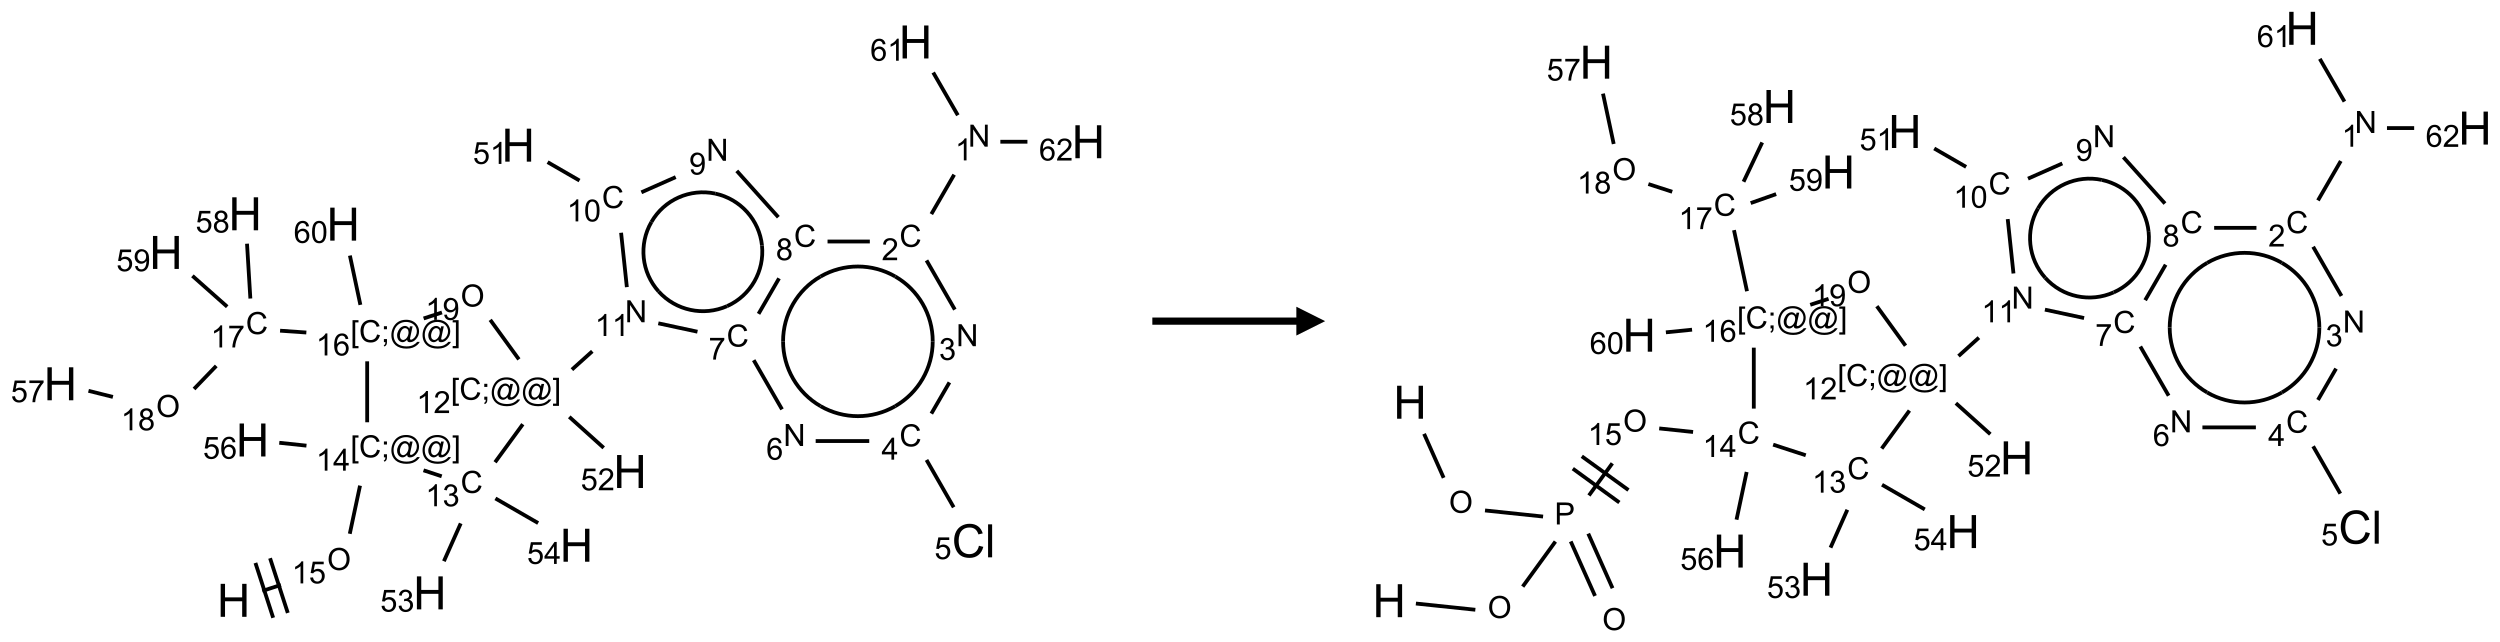 <?xml version="1.0" encoding="UTF-8"?>
<svg xmlns="http://www.w3.org/2000/svg" xmlns:xlink="http://www.w3.org/1999/xlink" width="868" height="223" viewBox="0 0 868 223">
<defs>
<g>
<g id="glyph-0-0">
<path d="M 2 0 L 2 -10 L 10 -10 L 10 0 Z M 2.25 -0.25 L 9.75 -0.25 L 9.75 -9.75 L 2.25 -9.75 Z M 2.25 -0.25 "/>
</g>
<g id="glyph-0-1">
<path d="M 1.281 0 L 1.281 -11.453 L 2.797 -11.453 L 2.797 -6.75 L 8.75 -6.75 L 8.75 -11.453 L 10.266 -11.453 L 10.266 0 L 8.75 0 L 8.75 -5.398 L 2.797 -5.398 L 2.797 0 Z M 1.281 0 "/>
</g>
<g id="glyph-0-2">
<path d="M 9.406 -4.016 L 10.922 -3.633 C 10.605 -2.387 10.031 -1.438 9.207 -0.785 C 8.383 -0.133 7.371 0.195 6.18 0.195 C 4.945 0.195 3.941 -0.055 3.168 -0.559 C 2.395 -1.062 1.805 -1.789 1.402 -2.742 C 1 -3.695 0.797 -4.719 0.797 -5.812 C 0.797 -7.004 1.023 -8.047 1.48 -8.934 C 1.938 -9.82 2.586 -10.496 3.426 -10.957 C 4.266 -11.418 5.191 -11.648 6.203 -11.648 C 7.348 -11.648 8.312 -11.355 9.094 -10.773 C 9.875 -10.191 10.418 -9.371 10.727 -8.312 L 9.234 -7.961 C 8.969 -8.793 8.582 -9.402 8.078 -9.781 C 7.574 -10.16 6.938 -10.352 6.172 -10.352 C 5.293 -10.352 4.555 -10.141 3.965 -9.719 C 3.375 -9.297 2.957 -8.73 2.719 -8.02 C 2.48 -7.309 2.359 -6.574 2.359 -5.82 C 2.359 -4.848 2.5 -3.996 2.785 -3.27 C 3.07 -2.543 3.512 -2 4.109 -1.641 C 4.707 -1.281 5.355 -1.102 6.055 -1.102 C 6.902 -1.102 7.621 -1.348 8.211 -1.836 C 8.801 -2.324 9.199 -3.051 9.406 -4.016 Z M 9.406 -4.016 "/>
</g>
<g id="glyph-0-3">
<path d="M 1.023 0 L 1.023 -11.453 L 2.43 -11.453 L 2.43 0 Z M 1.023 0 "/>
</g>
<g id="glyph-1-0">
<path d="M 1.332 0 L 1.332 -6.668 L 6.668 -6.668 L 6.668 0 Z M 1.5 -0.168 L 6.5 -0.168 L 6.5 -6.5 L 1.5 -6.5 Z M 1.5 -0.168 "/>
</g>
<g id="glyph-1-1">
<path d="M 0.516 -3.719 C 0.516 -4.984 0.855 -5.977 1.535 -6.695 C 2.215 -7.414 3.094 -7.77 4.172 -7.77 C 4.875 -7.77 5.512 -7.602 6.078 -7.266 C 6.645 -6.93 7.074 -6.461 7.371 -5.855 C 7.668 -5.254 7.816 -4.57 7.816 -3.809 C 7.816 -3.035 7.66 -2.34 7.348 -1.73 C 7.035 -1.117 6.594 -0.656 6.02 -0.34 C 5.449 -0.027 4.828 0.129 4.168 0.129 C 3.449 0.129 2.805 -0.043 2.238 -0.391 C 1.672 -0.738 1.246 -1.211 0.953 -1.812 C 0.66 -2.414 0.516 -3.047 0.516 -3.719 Z M 1.559 -3.703 C 1.559 -2.781 1.805 -2.059 2.301 -1.527 C 2.793 -1 3.414 -0.734 4.16 -0.734 C 4.922 -0.734 5.547 -1 6.039 -1.535 C 6.531 -2.07 6.777 -2.828 6.777 -3.812 C 6.777 -4.434 6.672 -4.977 6.461 -5.441 C 6.25 -5.902 5.945 -6.262 5.539 -6.52 C 5.133 -6.773 4.68 -6.902 4.176 -6.902 C 3.461 -6.902 2.848 -6.656 2.332 -6.164 C 1.816 -5.672 1.559 -4.852 1.559 -3.703 Z M 1.559 -3.703 "/>
</g>
<g id="glyph-1-2">
<path d="M 3.973 0 L 3.035 0 L 3.035 -5.973 C 2.809 -5.758 2.516 -5.543 2.148 -5.328 C 1.781 -5.113 1.453 -4.953 1.16 -4.844 L 1.16 -5.75 C 1.684 -5.996 2.145 -6.297 2.535 -6.645 C 2.93 -6.996 3.207 -7.336 3.371 -7.668 L 3.973 -7.668 Z M 3.973 0 "/>
</g>
<g id="glyph-1-3">
<path d="M 0.441 -2 L 1.426 -2.082 C 1.5 -1.605 1.668 -1.242 1.934 -1.004 C 2.199 -0.762 2.52 -0.641 2.895 -0.641 C 3.348 -0.641 3.73 -0.812 4.043 -1.152 C 4.355 -1.492 4.512 -1.941 4.512 -2.504 C 4.512 -3.039 4.359 -3.461 4.059 -3.77 C 3.758 -4.078 3.367 -4.234 2.879 -4.234 C 2.578 -4.234 2.305 -4.164 2.062 -4.027 C 1.82 -3.891 1.629 -3.715 1.488 -3.496 L 0.609 -3.609 L 1.348 -7.531 L 5.145 -7.531 L 5.145 -6.637 L 2.098 -6.637 L 1.688 -4.582 C 2.145 -4.902 2.625 -5.062 3.129 -5.062 C 3.797 -5.062 4.359 -4.832 4.816 -4.371 C 5.277 -3.91 5.504 -3.312 5.504 -2.59 C 5.504 -1.898 5.305 -1.301 4.902 -0.797 C 4.41 -0.18 3.742 0.129 2.895 0.129 C 2.199 0.129 1.633 -0.062 1.195 -0.453 C 0.758 -0.844 0.504 -1.359 0.441 -2 Z M 0.441 -2 "/>
</g>
<g id="glyph-1-4">
<path d="M 0.723 2.121 L 0.723 -7.637 L 2.793 -7.637 L 2.793 -6.859 L 1.66 -6.859 L 1.66 1.344 L 2.793 1.344 L 2.793 2.121 Z M 0.723 2.121 "/>
</g>
<g id="glyph-1-5">
<path d="M 6.27 -2.676 L 7.281 -2.422 C 7.07 -1.594 6.688 -0.961 6.137 -0.523 C 5.586 -0.086 4.914 0.129 4.121 0.129 C 3.297 0.129 2.629 -0.039 2.113 -0.371 C 1.598 -0.707 1.203 -1.191 0.934 -1.828 C 0.664 -2.465 0.531 -3.145 0.531 -3.875 C 0.531 -4.672 0.684 -5.363 0.988 -5.957 C 1.293 -6.547 1.723 -6.996 2.285 -7.305 C 2.844 -7.613 3.461 -7.766 4.137 -7.766 C 4.898 -7.766 5.543 -7.57 6.062 -7.184 C 6.582 -6.793 6.945 -6.246 7.152 -5.543 L 6.156 -5.309 C 5.98 -5.863 5.723 -6.266 5.387 -6.52 C 5.051 -6.773 4.625 -6.902 4.113 -6.902 C 3.527 -6.902 3.039 -6.762 2.645 -6.48 C 2.25 -6.199 1.973 -5.82 1.812 -5.348 C 1.652 -4.871 1.574 -4.383 1.574 -3.879 C 1.574 -3.23 1.668 -2.664 1.855 -2.18 C 2.047 -1.695 2.34 -1.332 2.738 -1.094 C 3.137 -0.855 3.57 -0.734 4.035 -0.734 C 4.602 -0.734 5.082 -0.898 5.473 -1.223 C 5.867 -1.551 6.133 -2.035 6.27 -2.676 Z M 6.27 -2.676 "/>
</g>
<g id="glyph-1-6">
<path d="M 0.949 -4.465 L 0.949 -5.531 L 2.016 -5.531 L 2.016 -4.465 Z M 0.949 0 L 0.949 -1.066 L 2.016 -1.066 L 2.016 0 C 2.016 0.391 1.945 0.711 1.809 0.949 C 1.668 1.191 1.449 1.379 1.145 1.512 L 0.887 1.109 C 1.082 1.023 1.23 0.895 1.324 0.727 C 1.418 0.559 1.469 0.316 1.48 0 Z M 0.949 0 "/>
</g>
<g id="glyph-1-7">
<path d="M 6.047 -0.848 C 5.82 -0.59 5.57 -0.379 5.289 -0.223 C 5.008 -0.062 4.73 0.016 4.449 0.016 C 4.141 0.016 3.84 -0.074 3.547 -0.254 C 3.254 -0.434 3.02 -0.715 2.836 -1.09 C 2.652 -1.465 2.562 -1.875 2.562 -2.324 C 2.562 -2.875 2.703 -3.43 2.988 -3.98 C 3.27 -4.535 3.621 -4.953 4.043 -5.23 C 4.461 -5.508 4.871 -5.645 5.266 -5.645 C 5.566 -5.645 5.855 -5.566 6.129 -5.41 C 6.402 -5.25 6.641 -5.012 6.84 -4.688 L 7.016 -5.496 L 7.949 -5.496 L 7.199 -2 C 7.094 -1.516 7.043 -1.246 7.043 -1.191 C 7.043 -1.098 7.078 -1.02 7.148 -0.949 C 7.219 -0.883 7.305 -0.848 7.406 -0.848 C 7.59 -0.848 7.832 -0.953 8.129 -1.168 C 8.527 -1.445 8.84 -1.816 9.07 -2.285 C 9.301 -2.75 9.418 -3.234 9.418 -3.73 C 9.418 -4.309 9.27 -4.852 8.973 -5.355 C 8.676 -5.859 8.23 -6.262 7.645 -6.562 C 7.055 -6.863 6.406 -7.016 5.691 -7.016 C 4.879 -7.016 4.137 -6.824 3.465 -6.445 C 2.793 -6.066 2.273 -5.52 1.902 -4.809 C 1.535 -4.098 1.348 -3.34 1.348 -2.527 C 1.348 -1.676 1.535 -0.941 1.902 -0.328 C 2.273 0.285 2.809 0.742 3.508 1.035 C 4.207 1.328 4.984 1.473 5.832 1.473 C 6.742 1.473 7.504 1.32 8.121 1.016 C 8.734 0.711 9.195 0.34 9.5 -0.098 L 10.441 -0.098 C 10.266 0.266 9.961 0.637 9.531 1.016 C 9.102 1.395 8.59 1.695 7.996 1.914 C 7.402 2.133 6.688 2.246 5.848 2.246 C 5.078 2.246 4.367 2.145 3.715 1.949 C 3.066 1.75 2.512 1.453 2.051 1.055 C 1.594 0.656 1.25 0.199 1.016 -0.316 C 0.723 -0.973 0.578 -1.684 0.578 -2.441 C 0.578 -3.289 0.75 -4.098 1.098 -4.863 C 1.523 -5.805 2.125 -6.527 2.902 -7.027 C 3.684 -7.527 4.629 -7.777 5.738 -7.777 C 6.602 -7.777 7.375 -7.602 8.059 -7.246 C 8.746 -6.895 9.285 -6.371 9.684 -5.672 C 10.02 -5.07 10.188 -4.418 10.188 -3.715 C 10.188 -2.707 9.832 -1.812 9.125 -1.031 C 8.492 -0.328 7.801 0.02 7.051 0.02 C 6.812 0.02 6.617 -0.016 6.473 -0.09 C 6.324 -0.16 6.215 -0.266 6.145 -0.402 C 6.102 -0.488 6.066 -0.637 6.047 -0.848 Z M 3.527 -2.262 C 3.527 -1.785 3.641 -1.414 3.863 -1.152 C 4.09 -0.887 4.348 -0.754 4.641 -0.754 C 4.836 -0.754 5.039 -0.812 5.254 -0.93 C 5.469 -1.047 5.676 -1.219 5.871 -1.449 C 6.066 -1.676 6.23 -1.969 6.355 -2.32 C 6.48 -2.672 6.543 -3.027 6.543 -3.379 C 6.543 -3.852 6.426 -4.219 6.191 -4.48 C 5.957 -4.738 5.672 -4.871 5.332 -4.871 C 5.109 -4.871 4.902 -4.812 4.707 -4.699 C 4.512 -4.586 4.32 -4.406 4.137 -4.156 C 3.953 -3.906 3.805 -3.602 3.691 -3.246 C 3.582 -2.887 3.527 -2.559 3.527 -2.262 Z M 3.527 -2.262 "/>
</g>
<g id="glyph-1-8">
<path d="M 2.27 2.121 L 0.203 2.121 L 0.203 1.344 L 1.332 1.344 L 1.332 -6.859 L 0.203 -6.859 L 0.203 -7.637 L 2.27 -7.637 Z M 2.27 2.121 "/>
</g>
<g id="glyph-1-9">
<path d="M 3.449 0 L 3.449 -1.828 L 0.137 -1.828 L 0.137 -2.688 L 3.621 -7.637 L 4.387 -7.637 L 4.387 -2.688 L 5.418 -2.688 L 5.418 -1.828 L 4.387 -1.828 L 4.387 0 Z M 3.449 -2.688 L 3.449 -6.129 L 1.059 -2.688 Z M 3.449 -2.688 "/>
</g>
<g id="glyph-1-10">
<path d="M 5.309 -5.766 L 4.375 -5.691 C 4.293 -6.059 4.172 -6.328 4.02 -6.496 C 3.766 -6.762 3.453 -6.895 3.082 -6.895 C 2.785 -6.895 2.523 -6.812 2.297 -6.645 C 2 -6.43 1.77 -6.117 1.598 -5.703 C 1.43 -5.289 1.34 -4.703 1.332 -3.938 C 1.559 -4.281 1.836 -4.535 2.16 -4.703 C 2.488 -4.871 2.828 -4.953 3.188 -4.953 C 3.812 -4.953 4.344 -4.723 4.785 -4.262 C 5.223 -3.801 5.441 -3.207 5.441 -2.48 C 5.441 -2 5.34 -1.555 5.133 -1.145 C 4.926 -0.73 4.641 -0.418 4.281 -0.199 C 3.922 0.02 3.512 0.129 3.051 0.129 C 2.27 0.129 1.633 -0.156 1.141 -0.73 C 0.648 -1.305 0.402 -2.254 0.402 -3.574 C 0.402 -5.051 0.672 -6.121 1.219 -6.793 C 1.695 -7.375 2.336 -7.668 3.141 -7.668 C 3.742 -7.668 4.234 -7.5 4.617 -7.16 C 5 -6.824 5.23 -6.359 5.309 -5.766 Z M 1.48 -2.473 C 1.48 -2.152 1.547 -1.844 1.684 -1.547 C 1.82 -1.25 2.016 -1.027 2.262 -0.871 C 2.508 -0.719 2.766 -0.641 3.035 -0.641 C 3.434 -0.641 3.773 -0.801 4.059 -1.121 C 4.344 -1.441 4.484 -1.875 4.484 -2.422 C 4.484 -2.949 4.344 -3.367 4.062 -3.668 C 3.781 -3.973 3.426 -4.125 3 -4.125 C 2.578 -4.125 2.219 -3.973 1.922 -3.668 C 1.625 -3.363 1.48 -2.969 1.48 -2.473 Z M 1.48 -2.473 "/>
</g>
<g id="glyph-1-11">
<path d="M 0.449 -2.016 L 1.387 -2.141 C 1.492 -1.609 1.676 -1.227 1.934 -0.992 C 2.191 -0.758 2.508 -0.641 2.879 -0.641 C 3.32 -0.641 3.695 -0.793 3.996 -1.098 C 4.301 -1.402 4.453 -1.781 4.453 -2.234 C 4.453 -2.664 4.312 -3.02 4.031 -3.301 C 3.75 -3.578 3.391 -3.719 2.957 -3.719 C 2.781 -3.719 2.562 -3.684 2.297 -3.613 L 2.402 -4.438 C 2.465 -4.43 2.516 -4.426 2.551 -4.426 C 2.949 -4.426 3.312 -4.531 3.629 -4.738 C 3.949 -4.949 4.109 -5.27 4.109 -5.703 C 4.109 -6.047 3.992 -6.332 3.762 -6.559 C 3.527 -6.785 3.227 -6.895 2.859 -6.895 C 2.496 -6.895 2.191 -6.781 1.949 -6.551 C 1.707 -6.324 1.547 -5.98 1.48 -5.52 L 0.543 -5.688 C 0.656 -6.316 0.918 -6.805 1.324 -7.148 C 1.73 -7.492 2.234 -7.668 2.84 -7.668 C 3.254 -7.668 3.641 -7.578 3.988 -7.398 C 4.34 -7.219 4.609 -6.977 4.793 -6.668 C 4.98 -6.359 5.074 -6.031 5.074 -5.684 C 5.074 -5.352 4.984 -5.051 4.809 -4.781 C 4.629 -4.512 4.367 -4.297 4.02 -4.137 C 4.473 -4.031 4.824 -3.816 5.074 -3.488 C 5.324 -3.16 5.449 -2.75 5.449 -2.254 C 5.449 -1.59 5.203 -1.023 4.719 -0.559 C 4.234 -0.098 3.617 0.137 2.875 0.137 C 2.203 0.137 1.648 -0.062 1.207 -0.465 C 0.762 -0.863 0.512 -1.379 0.449 -2.016 Z M 0.449 -2.016 "/>
</g>
<g id="glyph-1-12">
<path d="M 5.371 -0.902 L 5.371 0 L 0.324 0 C 0.316 -0.227 0.352 -0.441 0.434 -0.652 C 0.562 -0.996 0.766 -1.332 1.051 -1.668 C 1.332 -2 1.742 -2.387 2.277 -2.824 C 3.105 -3.504 3.668 -4.043 3.957 -4.441 C 4.25 -4.84 4.395 -5.215 4.395 -5.566 C 4.395 -5.938 4.262 -6.254 3.996 -6.508 C 3.73 -6.762 3.387 -6.891 2.957 -6.891 C 2.508 -6.891 2.145 -6.754 1.875 -6.484 C 1.605 -6.215 1.469 -5.84 1.465 -5.359 L 0.5 -5.457 C 0.566 -6.176 0.812 -6.727 1.246 -7.102 C 1.676 -7.477 2.254 -7.668 2.98 -7.668 C 3.711 -7.668 4.293 -7.465 4.719 -7.059 C 5.145 -6.652 5.359 -6.148 5.359 -5.547 C 5.359 -5.242 5.297 -4.941 5.172 -4.645 C 5.047 -4.352 4.84 -4.039 4.551 -3.715 C 4.262 -3.387 3.777 -2.938 3.105 -2.371 C 2.543 -1.898 2.18 -1.578 2.02 -1.41 C 1.859 -1.242 1.73 -1.07 1.625 -0.902 Z M 5.371 -0.902 "/>
</g>
<g id="glyph-1-13">
<path d="M 0.812 0 L 0.812 -7.637 L 1.848 -7.637 L 5.859 -1.641 L 5.859 -7.637 L 6.828 -7.637 L 6.828 0 L 5.793 0 L 1.781 -6 L 1.781 0 Z M 0.812 0 "/>
</g>
<g id="glyph-1-14">
<path d="M 0.504 -6.637 L 0.504 -7.535 L 5.449 -7.535 L 5.449 -6.809 C 4.961 -6.289 4.48 -5.602 4.004 -4.746 C 3.527 -3.887 3.156 -3.004 2.895 -2.098 C 2.707 -1.461 2.59 -0.762 2.535 0 L 1.574 0 C 1.582 -0.602 1.703 -1.328 1.926 -2.176 C 2.152 -3.027 2.477 -3.848 2.898 -4.637 C 3.32 -5.426 3.77 -6.094 4.246 -6.637 Z M 0.504 -6.637 "/>
</g>
<g id="glyph-1-15">
<path d="M 1.887 -4.141 C 1.496 -4.281 1.207 -4.484 1.02 -4.75 C 0.832 -5.016 0.738 -5.328 0.738 -5.699 C 0.738 -6.254 0.938 -6.719 1.34 -7.098 C 1.738 -7.477 2.27 -7.668 2.934 -7.668 C 3.598 -7.668 4.137 -7.473 4.543 -7.086 C 4.949 -6.699 5.152 -6.227 5.152 -5.672 C 5.152 -5.316 5.059 -5.008 4.871 -4.746 C 4.688 -4.484 4.406 -4.281 4.027 -4.141 C 4.496 -3.988 4.852 -3.742 5.098 -3.402 C 5.34 -3.062 5.465 -2.656 5.465 -2.184 C 5.465 -1.531 5.234 -0.98 4.77 -0.535 C 4.309 -0.09 3.703 0.129 2.949 0.129 C 2.195 0.129 1.586 -0.094 1.125 -0.539 C 0.664 -0.984 0.434 -1.543 0.434 -2.207 C 0.434 -2.703 0.559 -3.121 0.809 -3.457 C 1.062 -3.793 1.422 -4.02 1.887 -4.141 Z M 1.699 -5.73 C 1.699 -5.367 1.812 -5.074 2.047 -4.844 C 2.281 -4.613 2.582 -4.5 2.953 -4.5 C 3.312 -4.5 3.609 -4.613 3.84 -4.84 C 4.07 -5.066 4.188 -5.348 4.188 -5.676 C 4.188 -6.02 4.07 -6.309 3.832 -6.543 C 3.594 -6.777 3.297 -6.895 2.941 -6.895 C 2.586 -6.895 2.289 -6.781 2.051 -6.551 C 1.816 -6.324 1.699 -6.047 1.699 -5.73 Z M 1.395 -2.203 C 1.395 -1.938 1.461 -1.676 1.586 -1.426 C 1.711 -1.176 1.902 -0.984 2.152 -0.848 C 2.402 -0.711 2.672 -0.641 2.957 -0.641 C 3.406 -0.641 3.777 -0.785 4.066 -1.074 C 4.359 -1.363 4.504 -1.727 4.504 -2.172 C 4.504 -2.625 4.355 -2.996 4.055 -3.293 C 3.754 -3.586 3.379 -3.734 2.926 -3.734 C 2.484 -3.734 2.121 -3.59 1.832 -3.297 C 1.543 -3.004 1.395 -2.641 1.395 -2.203 Z M 1.395 -2.203 "/>
</g>
<g id="glyph-1-16">
<path d="M 0.582 -1.766 L 1.484 -1.848 C 1.562 -1.426 1.707 -1.117 1.922 -0.926 C 2.137 -0.734 2.414 -0.641 2.75 -0.641 C 3.039 -0.641 3.289 -0.707 3.508 -0.84 C 3.727 -0.973 3.902 -1.148 4.043 -1.367 C 4.18 -1.586 4.297 -1.887 4.391 -2.262 C 4.484 -2.637 4.531 -3.016 4.531 -3.406 C 4.531 -3.449 4.531 -3.512 4.527 -3.594 C 4.34 -3.297 4.082 -3.055 3.758 -2.867 C 3.434 -2.68 3.082 -2.59 2.703 -2.59 C 2.07 -2.59 1.535 -2.816 1.098 -3.277 C 0.66 -3.734 0.441 -4.34 0.441 -5.09 C 0.441 -5.863 0.672 -6.484 1.129 -6.957 C 1.586 -7.43 2.156 -7.668 2.844 -7.668 C 3.34 -7.668 3.793 -7.531 4.207 -7.266 C 4.617 -7 4.93 -6.617 5.145 -6.121 C 5.355 -5.629 5.465 -4.91 5.465 -3.973 C 5.465 -2.996 5.359 -2.223 5.145 -1.645 C 4.934 -1.066 4.617 -0.625 4.199 -0.324 C 3.781 -0.02 3.293 0.129 2.73 0.129 C 2.133 0.129 1.645 -0.035 1.266 -0.367 C 0.887 -0.699 0.66 -1.164 0.582 -1.766 Z M 4.422 -5.137 C 4.422 -5.676 4.277 -6.102 3.992 -6.418 C 3.707 -6.734 3.359 -6.891 2.957 -6.891 C 2.543 -6.891 2.18 -6.719 1.871 -6.379 C 1.562 -6.039 1.406 -5.598 1.406 -5.059 C 1.406 -4.57 1.555 -4.176 1.848 -3.871 C 2.141 -3.566 2.5 -3.418 2.934 -3.418 C 3.367 -3.418 3.723 -3.57 4.004 -3.871 C 4.281 -4.176 4.422 -4.598 4.422 -5.137 Z M 4.422 -5.137 "/>
</g>
<g id="glyph-1-17">
<path d="M 0.441 -3.766 C 0.441 -4.668 0.535 -5.395 0.723 -5.945 C 0.906 -6.496 1.184 -6.922 1.551 -7.219 C 1.918 -7.516 2.375 -7.668 2.934 -7.668 C 3.344 -7.668 3.703 -7.586 4.012 -7.418 C 4.32 -7.254 4.574 -7.016 4.777 -6.707 C 4.977 -6.395 5.137 -6.016 5.25 -5.57 C 5.363 -5.125 5.422 -4.523 5.422 -3.766 C 5.422 -2.871 5.328 -2.148 5.145 -1.598 C 4.961 -1.047 4.688 -0.621 4.32 -0.32 C 3.953 -0.02 3.492 0.129 2.934 0.129 C 2.195 0.129 1.617 -0.133 1.199 -0.66 C 0.695 -1.297 0.441 -2.332 0.441 -3.766 Z M 1.406 -3.766 C 1.406 -2.512 1.555 -1.68 1.848 -1.262 C 2.141 -0.848 2.5 -0.641 2.934 -0.641 C 3.363 -0.641 3.727 -0.848 4.02 -1.266 C 4.312 -1.684 4.457 -2.516 4.457 -3.766 C 4.457 -5.023 4.312 -5.859 4.02 -6.27 C 3.727 -6.684 3.359 -6.891 2.922 -6.891 C 2.492 -6.891 2.148 -6.707 1.891 -6.344 C 1.566 -5.879 1.406 -5.02 1.406 -3.766 Z M 1.406 -3.766 "/>
</g>
<g id="glyph-1-18">
<path d="M 0.824 0 L 0.824 -7.637 L 3.703 -7.637 C 4.211 -7.637 4.598 -7.609 4.863 -7.562 C 5.238 -7.5 5.555 -7.383 5.809 -7.207 C 6.062 -7.031 6.266 -6.785 6.418 -6.469 C 6.574 -6.152 6.652 -5.805 6.652 -5.426 C 6.652 -4.777 6.445 -4.227 6.031 -3.777 C 5.617 -3.328 4.871 -3.105 3.793 -3.105 L 1.832 -3.105 L 1.832 0 Z M 1.832 -4.004 L 3.809 -4.004 C 4.461 -4.004 4.922 -4.125 5.199 -4.371 C 5.473 -4.613 5.609 -4.953 5.609 -5.395 C 5.609 -5.715 5.527 -5.988 5.367 -6.215 C 5.207 -6.441 4.992 -6.594 4.73 -6.668 C 4.559 -6.711 4.246 -6.734 3.785 -6.734 L 1.832 -6.734 Z M 1.832 -4.004 "/>
</g>
</g>
</defs>
<path fill="none" stroke-width="0.033" stroke-linecap="butt" stroke-linejoin="miter" stroke="rgb(0%, 0%, 0%)" stroke-opacity="1" stroke-miterlimit="10" d="M 1.753 4.765 L 1.914 4.713 " transform="matrix(40, 0, 0, 40, 20.963, 14.572)"/>
<path fill="none" stroke-width="0.033" stroke-linecap="butt" stroke-linejoin="miter" stroke="rgb(0%, 0%, 0%)" stroke-opacity="1" stroke-miterlimit="10" d="M 1.974 4.956 L 1.82 4.481 " transform="matrix(40, 0, 0, 40, 20.963, 14.572)"/>
<path fill="none" stroke-width="0.033" stroke-linecap="butt" stroke-linejoin="miter" stroke="rgb(0%, 0%, 0%)" stroke-opacity="1" stroke-miterlimit="10" d="M 1.847 4.998 L 1.693 4.522 " transform="matrix(40, 0, 0, 40, 20.963, 14.572)"/>
<path fill="none" stroke-width="0.033" stroke-linecap="butt" stroke-linejoin="miter" stroke="rgb(0%, 0%, 0%)" stroke-opacity="1" stroke-miterlimit="10" d="M 2.512 4.269 L 2.601 3.851 " transform="matrix(40, 0, 0, 40, 20.963, 14.572)"/>
<path fill="none" stroke-width="0.033" stroke-linecap="butt" stroke-linejoin="miter" stroke="rgb(0%, 0%, 0%)" stroke-opacity="1" stroke-miterlimit="10" d="M 2.136 3.504 L 1.9 3.479 " transform="matrix(40, 0, 0, 40, 20.963, 14.572)"/>
<path fill="none" stroke-width="0.033" stroke-linecap="butt" stroke-linejoin="miter" stroke="rgb(0%, 0%, 0%)" stroke-opacity="1" stroke-miterlimit="10" d="M 3.152 3.718 L 3.31 3.77 " transform="matrix(40, 0, 0, 40, 20.963, 14.572)"/>
<path fill="none" stroke-width="0.033" stroke-linecap="butt" stroke-linejoin="miter" stroke="rgb(0%, 0%, 0%)" stroke-opacity="1" stroke-miterlimit="10" d="M 3.475 4.179 L 3.329 4.507 " transform="matrix(40, 0, 0, 40, 20.963, 14.572)"/>
<path fill="none" stroke-width="0.033" stroke-linecap="butt" stroke-linejoin="miter" stroke="rgb(0%, 0%, 0%)" stroke-opacity="1" stroke-miterlimit="10" d="M 3.776 3.962 L 4.147 4.176 " transform="matrix(40, 0, 0, 40, 20.963, 14.572)"/>
<path fill="none" stroke-width="0.033" stroke-linecap="butt" stroke-linejoin="miter" stroke="rgb(0%, 0%, 0%)" stroke-opacity="1" stroke-miterlimit="10" d="M 3.773 3.648 L 4.014 3.318 " transform="matrix(40, 0, 0, 40, 20.963, 14.572)"/>
<path fill="none" stroke-width="0.033" stroke-linecap="butt" stroke-linejoin="miter" stroke="rgb(0%, 0%, 0%)" stroke-opacity="1" stroke-miterlimit="10" d="M 4.44 2.844 L 4.617 2.685 " transform="matrix(40, 0, 0, 40, 20.963, 14.572)"/>
<path fill="none" stroke-width="0.033" stroke-linecap="butt" stroke-linejoin="miter" stroke="rgb(0%, 0%, 0%)" stroke-opacity="1" stroke-miterlimit="10" d="M 5.19 2.442 L 5.53 2.515 " transform="matrix(40, 0, 0, 40, 20.963, 14.572)"/>
<path fill="none" stroke-width="0.033" stroke-linecap="butt" stroke-linejoin="miter" stroke="rgb(0%, 0%, 0%)" stroke-opacity="1" stroke-miterlimit="10" d="M 6.018 2.762 L 6.264 3.189 " transform="matrix(40, 0, 0, 40, 20.963, 14.572)"/>
<path fill="none" stroke-width="0.033" stroke-linecap="butt" stroke-linejoin="miter" stroke="rgb(0%, 0%, 0%)" stroke-opacity="1" stroke-miterlimit="10" d="M 6.556 3.464 L 7.021 3.464 " transform="matrix(40, 0, 0, 40, 20.963, 14.572)"/>
<path fill="none" stroke-width="0.033" stroke-linecap="butt" stroke-linejoin="miter" stroke="rgb(0%, 0%, 0%)" stroke-opacity="1" stroke-miterlimit="10" d="M 7.518 3.628 L 7.754 4.039 " transform="matrix(40, 0, 0, 40, 20.963, 14.572)"/>
<path fill="none" stroke-width="0.033" stroke-linecap="butt" stroke-linejoin="miter" stroke="rgb(0%, 0%, 0%)" stroke-opacity="1" stroke-miterlimit="10" d="M 7.56 3.226 L 7.717 2.955 " transform="matrix(40, 0, 0, 40, 20.963, 14.572)"/>
<path fill="none" stroke-width="0.033" stroke-linecap="butt" stroke-linejoin="miter" stroke="rgb(0%, 0%, 0%)" stroke-opacity="1" stroke-miterlimit="10" d="M 7.764 2.323 L 7.518 1.896 " transform="matrix(40, 0, 0, 40, 20.963, 14.572)"/>
<path fill="none" stroke-width="0.033" stroke-linecap="butt" stroke-linejoin="miter" stroke="rgb(0%, 0%, 0%)" stroke-opacity="1" stroke-miterlimit="10" d="M 7.56 1.494 L 7.758 1.152 " transform="matrix(40, 0, 0, 40, 20.963, 14.572)"/>
<path fill="none" stroke-width="0.033" stroke-linecap="butt" stroke-linejoin="miter" stroke="rgb(0%, 0%, 0%)" stroke-opacity="1" stroke-miterlimit="10" d="M 7.79 0.636 L 7.576 0.265 " transform="matrix(40, 0, 0, 40, 20.963, 14.572)"/>
<path fill="none" stroke-width="0.033" stroke-linecap="butt" stroke-linejoin="miter" stroke="rgb(0%, 0%, 0%)" stroke-opacity="1" stroke-miterlimit="10" d="M 8.159 0.866 L 8.394 0.866 " transform="matrix(40, 0, 0, 40, 20.963, 14.572)"/>
<path fill="none" stroke-width="0.033" stroke-linecap="butt" stroke-linejoin="miter" stroke="rgb(0%, 0%, 0%)" stroke-opacity="1" stroke-miterlimit="10" d="M 7.026 1.732 L 6.659 1.732 " transform="matrix(40, 0, 0, 40, 20.963, 14.572)"/>
<path fill="none" stroke-width="0.033" stroke-linecap="butt" stroke-linejoin="miter" stroke="rgb(0%, 0%, 0%)" stroke-opacity="1" stroke-miterlimit="10" d="M 6.238 2.052 L 6.06 2.36 " transform="matrix(40, 0, 0, 40, 20.963, 14.572)"/>
<path fill="none" stroke-width="0.033" stroke-linecap="butt" stroke-linejoin="miter" stroke="rgb(0%, 0%, 0%)" stroke-opacity="1" stroke-miterlimit="10" d="M 6.232 1.521 L 5.871 1.119 " transform="matrix(40, 0, 0, 40, 20.963, 14.572)"/>
<path fill="none" stroke-width="0.033" stroke-linecap="butt" stroke-linejoin="miter" stroke="rgb(0%, 0%, 0%)" stroke-opacity="1" stroke-miterlimit="10" d="M 5.341 1.173 L 5.043 1.305 " transform="matrix(40, 0, 0, 40, 20.963, 14.572)"/>
<path fill="none" stroke-width="0.033" stroke-linecap="butt" stroke-linejoin="miter" stroke="rgb(0%, 0%, 0%)" stroke-opacity="1" stroke-miterlimit="10" d="M 4.867 1.656 L 4.917 2.128 " transform="matrix(40, 0, 0, 40, 20.963, 14.572)"/>
<path fill="none" stroke-width="0.033" stroke-linecap="butt" stroke-linejoin="miter" stroke="rgb(0%, 0%, 0%)" stroke-opacity="1" stroke-miterlimit="10" d="M 4.506 1.203 L 4.229 1.043 " transform="matrix(40, 0, 0, 40, 20.963, 14.572)"/>
<path fill="none" stroke-width="0.033" stroke-linecap="butt" stroke-linejoin="miter" stroke="rgb(0%, 0%, 0%)" stroke-opacity="1" stroke-miterlimit="10" d="M 4.417 3.254 L 4.716 3.523 " transform="matrix(40, 0, 0, 40, 20.963, 14.572)"/>
<path fill="none" stroke-width="0.033" stroke-linecap="butt" stroke-linejoin="miter" stroke="rgb(0%, 0%, 0%)" stroke-opacity="1" stroke-miterlimit="10" d="M 3.98 2.755 L 3.731 2.412 " transform="matrix(40, 0, 0, 40, 20.963, 14.572)"/>
<path fill="none" stroke-width="0.033" stroke-linecap="butt" stroke-linejoin="miter" stroke="rgb(0%, 0%, 0%)" stroke-opacity="1" stroke-miterlimit="10" d="M 3.312 2.348 L 3.153 2.4 " transform="matrix(40, 0, 0, 40, 20.963, 14.572)"/>
<path fill="none" stroke-width="0.033" stroke-linecap="butt" stroke-linejoin="miter" stroke="rgb(0%, 0%, 0%)" stroke-opacity="1" stroke-miterlimit="10" d="M 2.663 2.772 L 2.663 3.301 " transform="matrix(40, 0, 0, 40, 20.963, 14.572)"/>
<path fill="none" stroke-width="0.033" stroke-linecap="butt" stroke-linejoin="miter" stroke="rgb(0%, 0%, 0%)" stroke-opacity="1" stroke-miterlimit="10" d="M 2.135 2.522 L 1.907 2.506 " transform="matrix(40, 0, 0, 40, 20.963, 14.572)"/>
<path fill="none" stroke-width="0.033" stroke-linecap="butt" stroke-linejoin="miter" stroke="rgb(0%, 0%, 0%)" stroke-opacity="1" stroke-miterlimit="10" d="M 1.353 2.812 L 1.16 3.012 " transform="matrix(40, 0, 0, 40, 20.963, 14.572)"/>
<path fill="none" stroke-width="0.033" stroke-linecap="butt" stroke-linejoin="miter" stroke="rgb(0%, 0%, 0%)" stroke-opacity="1" stroke-miterlimit="10" d="M 0.456 3.081 L 0.244 3.028 " transform="matrix(40, 0, 0, 40, 20.963, 14.572)"/>
<path fill="none" stroke-width="0.033" stroke-linecap="butt" stroke-linejoin="miter" stroke="rgb(0%, 0%, 0%)" stroke-opacity="1" stroke-miterlimit="10" d="M 1.649 2.227 L 1.62 1.751 " transform="matrix(40, 0, 0, 40, 20.963, 14.572)"/>
<path fill="none" stroke-width="0.033" stroke-linecap="butt" stroke-linejoin="miter" stroke="rgb(0%, 0%, 0%)" stroke-opacity="1" stroke-miterlimit="10" d="M 1.448 2.298 L 1.146 2.03 " transform="matrix(40, 0, 0, 40, 20.963, 14.572)"/>
<path fill="none" stroke-width="0.033" stroke-linecap="butt" stroke-linejoin="miter" stroke="rgb(0%, 0%, 0%)" stroke-opacity="1" stroke-miterlimit="10" d="M 2.604 2.282 L 2.513 1.854 " transform="matrix(40, 0, 0, 40, 20.963, 14.572)"/>
<path fill="none" stroke-width="0.033" stroke-linecap="butt" stroke-linejoin="miter" stroke="rgb(0%, 0%, 0%)" stroke-opacity="1" stroke-miterlimit="10" d="M 5.787 2.293 C 5.582 2.383 5.343 2.332 5.193 2.166 " transform="matrix(40, 0, 0, 40, 20.963, 14.572)"/>
<path fill="none" stroke-width="0.033" stroke-linecap="butt" stroke-linejoin="miter" stroke="rgb(0%, 0%, 0%)" stroke-opacity="1" stroke-miterlimit="10" d="M 6.09 1.767 C 6.113 1.989 5.991 2.202 5.787 2.293 " transform="matrix(40, 0, 0, 40, 20.963, 14.572)"/>
<path fill="none" stroke-width="0.033" stroke-linecap="butt" stroke-linejoin="miter" stroke="rgb(0%, 0%, 0%)" stroke-opacity="1" stroke-miterlimit="10" d="M 5.684 1.316 C 5.903 1.363 6.067 1.545 6.09 1.767 " transform="matrix(40, 0, 0, 40, 20.963, 14.572)"/>
<path fill="none" stroke-width="0.033" stroke-linecap="butt" stroke-linejoin="miter" stroke="rgb(0%, 0%, 0%)" stroke-opacity="1" stroke-miterlimit="10" d="M 5.13 1.563 C 5.241 1.369 5.465 1.27 5.684 1.316 " transform="matrix(40, 0, 0, 40, 20.963, 14.572)"/>
<path fill="none" stroke-width="0.033" stroke-linecap="butt" stroke-linejoin="miter" stroke="rgb(0%, 0%, 0%)" stroke-opacity="1" stroke-miterlimit="10" d="M 5.193 2.166 C 5.044 2 5.018 1.757 5.13 1.563 " transform="matrix(40, 0, 0, 40, 20.963, 14.572)"/>
<path fill="none" stroke-width="0.033" stroke-linecap="butt" stroke-linejoin="miter" stroke="rgb(0%, 0%, 0%)" stroke-opacity="1" stroke-miterlimit="10" d="M 6.598 3.161 C 6.397 3.045 6.273 2.83 6.273 2.598 " transform="matrix(40, 0, 0, 40, 20.963, 14.572)"/>
<path fill="none" stroke-width="0.033" stroke-linecap="butt" stroke-linejoin="miter" stroke="rgb(0%, 0%, 0%)" stroke-opacity="1" stroke-miterlimit="10" d="M 7.247 3.161 C 7.046 3.277 6.799 3.277 6.598 3.161 " transform="matrix(40, 0, 0, 40, 20.963, 14.572)"/>
<path fill="none" stroke-width="0.033" stroke-linecap="butt" stroke-linejoin="miter" stroke="rgb(0%, 0%, 0%)" stroke-opacity="1" stroke-miterlimit="10" d="M 7.572 2.598 C 7.572 2.83 7.448 3.045 7.247 3.161 " transform="matrix(40, 0, 0, 40, 20.963, 14.572)"/>
<path fill="none" stroke-width="0.033" stroke-linecap="butt" stroke-linejoin="miter" stroke="rgb(0%, 0%, 0%)" stroke-opacity="1" stroke-miterlimit="10" d="M 7.247 2.036 C 7.448 2.152 7.572 2.366 7.572 2.598 " transform="matrix(40, 0, 0, 40, 20.963, 14.572)"/>
<path fill="none" stroke-width="0.033" stroke-linecap="butt" stroke-linejoin="miter" stroke="rgb(0%, 0%, 0%)" stroke-opacity="1" stroke-miterlimit="10" d="M 6.598 2.036 C 6.799 1.92 7.046 1.92 7.247 2.036 " transform="matrix(40, 0, 0, 40, 20.963, 14.572)"/>
<path fill="none" stroke-width="0.033" stroke-linecap="butt" stroke-linejoin="miter" stroke="rgb(0%, 0%, 0%)" stroke-opacity="1" stroke-miterlimit="10" d="M 6.273 2.598 C 6.273 2.366 6.397 2.152 6.598 2.036 " transform="matrix(40, 0, 0, 40, 20.963, 14.572)"/>
<g fill="rgb(0%, 0%, 0%)" fill-opacity="1">
<use xlink:href="#glyph-0-1" x="75.332" y="214.16"/>
</g>
<g fill="rgb(0%, 0%, 0%)" fill-opacity="1">
<use xlink:href="#glyph-1-1" x="113.57" y="197.918"/>
</g>
<g fill="rgb(0%, 0%, 0%)" fill-opacity="1">
<use xlink:href="#glyph-1-2" x="101.312" y="202.551"/>
<use xlink:href="#glyph-1-3" x="107.245" y="202.551"/>
</g>
<g fill="rgb(0%, 0%, 0%)" fill-opacity="1">
<use xlink:href="#glyph-1-4" x="121.676" y="158.797"/>
<use xlink:href="#glyph-1-5" x="124.639" y="158.797"/>
<use xlink:href="#glyph-1-6" x="132.342" y="158.797"/>
<use xlink:href="#glyph-1-7" x="135.306" y="158.797"/>
<use xlink:href="#glyph-1-7" x="146.134" y="158.797"/>
<use xlink:href="#glyph-1-8" x="156.962" y="158.797"/>
</g>
<g fill="rgb(0%, 0%, 0%)" fill-opacity="1">
<use xlink:href="#glyph-1-2" x="109.719" y="163.426"/>
<use xlink:href="#glyph-1-9" x="115.651" y="163.426"/>
</g>
<g fill="rgb(0%, 0%, 0%)" fill-opacity="1">
<use xlink:href="#glyph-0-1" x="81.91" y="158.492"/>
</g>
<g fill="rgb(0%, 0%, 0%)" fill-opacity="1">
<use xlink:href="#glyph-1-3" x="70.48" y="159.281"/>
<use xlink:href="#glyph-1-10" x="76.413" y="159.281"/>
</g>
<g fill="rgb(0%, 0%, 0%)" fill-opacity="1">
<use xlink:href="#glyph-1-5" x="159.914" y="171.148"/>
</g>
<g fill="rgb(0%, 0%, 0%)" fill-opacity="1">
<use xlink:href="#glyph-1-2" x="147.727" y="175.785"/>
<use xlink:href="#glyph-1-11" x="153.659" y="175.785"/>
</g>
<g fill="rgb(0%, 0%, 0%)" fill-opacity="1">
<use xlink:href="#glyph-0-1" x="143.465" y="211.574"/>
</g>
<g fill="rgb(0%, 0%, 0%)" fill-opacity="1">
<use xlink:href="#glyph-1-3" x="132.027" y="212.367"/>
<use xlink:href="#glyph-1-11" x="137.96" y="212.367"/>
</g>
<g fill="rgb(0%, 0%, 0%)" fill-opacity="1">
<use xlink:href="#glyph-0-1" x="194.375" y="195.031"/>
</g>
<g fill="rgb(0%, 0%, 0%)" fill-opacity="1">
<use xlink:href="#glyph-1-3" x="182.973" y="195.793"/>
<use xlink:href="#glyph-1-9" x="188.905" y="195.793"/>
</g>
<g fill="rgb(0%, 0%, 0%)" fill-opacity="1">
<use xlink:href="#glyph-1-4" x="156.52" y="138.797"/>
<use xlink:href="#glyph-1-5" x="159.483" y="138.797"/>
<use xlink:href="#glyph-1-6" x="167.186" y="138.797"/>
<use xlink:href="#glyph-1-7" x="170.15" y="138.797"/>
<use xlink:href="#glyph-1-7" x="180.978" y="138.797"/>
<use xlink:href="#glyph-1-8" x="191.806" y="138.797"/>
</g>
<g fill="rgb(0%, 0%, 0%)" fill-opacity="1">
<use xlink:href="#glyph-1-2" x="144.609" y="143.426"/>
<use xlink:href="#glyph-1-12" x="150.542" y="143.426"/>
</g>
<g fill="rgb(0%, 0%, 0%)" fill-opacity="1">
<use xlink:href="#glyph-1-13" x="216.977" y="111.891"/>
</g>
<g fill="rgb(0%, 0%, 0%)" fill-opacity="1">
<use xlink:href="#glyph-1-2" x="206.547" y="116.66"/>
<use xlink:href="#glyph-1-2" x="212.479" y="116.66"/>
</g>
<g fill="rgb(0%, 0%, 0%)" fill-opacity="1">
<use xlink:href="#glyph-1-5" x="252.277" y="120.34"/>
</g>
<g fill="rgb(0%, 0%, 0%)" fill-opacity="1">
<use xlink:href="#glyph-1-14" x="246.023" y="124.848"/>
</g>
<g fill="rgb(0%, 0%, 0%)" fill-opacity="1">
<use xlink:href="#glyph-1-13" x="271.996" y="154.848"/>
</g>
<g fill="rgb(0%, 0%, 0%)" fill-opacity="1">
<use xlink:href="#glyph-1-10" x="266.031" y="159.617"/>
</g>
<g fill="rgb(0%, 0%, 0%)" fill-opacity="1">
<use xlink:href="#glyph-1-5" x="312.277" y="154.98"/>
</g>
<g fill="rgb(0%, 0%, 0%)" fill-opacity="1">
<use xlink:href="#glyph-1-9" x="306.055" y="159.586"/>
</g>
<g fill="rgb(0%, 0%, 0%)" fill-opacity="1">
<use xlink:href="#glyph-0-2" x="330.48" y="193.504"/>
<use xlink:href="#glyph-0-3" x="342.035" y="193.504"/>
</g>
<g fill="rgb(0%, 0%, 0%)" fill-opacity="1">
<use xlink:href="#glyph-1-3" x="324.434" y="194.125"/>
</g>
<g fill="rgb(0%, 0%, 0%)" fill-opacity="1">
<use xlink:href="#glyph-1-13" x="331.996" y="120.207"/>
</g>
<g fill="rgb(0%, 0%, 0%)" fill-opacity="1">
<use xlink:href="#glyph-1-11" x="326.023" y="124.977"/>
</g>
<g fill="rgb(0%, 0%, 0%)" fill-opacity="1">
<use xlink:href="#glyph-1-5" x="312.277" y="85.699"/>
</g>
<g fill="rgb(0%, 0%, 0%)" fill-opacity="1">
<use xlink:href="#glyph-1-12" x="306.105" y="90.336"/>
</g>
<g fill="rgb(0%, 0%, 0%)" fill-opacity="1">
<use xlink:href="#glyph-1-13" x="336.105" y="50.926"/>
</g>
<g fill="rgb(0%, 0%, 0%)" fill-opacity="1">
<use xlink:href="#glyph-1-2" x="331.605" y="55.695"/>
</g>
<g fill="rgb(0%, 0%, 0%)" fill-opacity="1">
<use xlink:href="#glyph-0-1" x="312.098" y="20.301"/>
</g>
<g fill="rgb(0%, 0%, 0%)" fill-opacity="1">
<use xlink:href="#glyph-1-10" x="302.137" y="21.094"/>
<use xlink:href="#glyph-1-2" x="308.069" y="21.094"/>
</g>
<g fill="rgb(0%, 0%, 0%)" fill-opacity="1">
<use xlink:href="#glyph-0-1" x="372.098" y="54.941"/>
</g>
<g fill="rgb(0%, 0%, 0%)" fill-opacity="1">
<use xlink:href="#glyph-1-10" x="360.742" y="55.734"/>
<use xlink:href="#glyph-1-12" x="366.674" y="55.734"/>
</g>
<g fill="rgb(0%, 0%, 0%)" fill-opacity="1">
<use xlink:href="#glyph-1-5" x="275.652" y="85.699"/>
</g>
<g fill="rgb(0%, 0%, 0%)" fill-opacity="1">
<use xlink:href="#glyph-1-15" x="269.383" y="90.336"/>
</g>
<g fill="rgb(0%, 0%, 0%)" fill-opacity="1">
<use xlink:href="#glyph-1-13" x="245.23" y="55.84"/>
</g>
<g fill="rgb(0%, 0%, 0%)" fill-opacity="1">
<use xlink:href="#glyph-1-16" x="239.242" y="60.609"/>
</g>
<g fill="rgb(0%, 0%, 0%)" fill-opacity="1">
<use xlink:href="#glyph-1-5" x="208.969" y="72.242"/>
</g>
<g fill="rgb(0%, 0%, 0%)" fill-opacity="1">
<use xlink:href="#glyph-1-2" x="196.809" y="76.879"/>
<use xlink:href="#glyph-1-17" x="202.741" y="76.879"/>
</g>
<g fill="rgb(0%, 0%, 0%)" fill-opacity="1">
<use xlink:href="#glyph-0-1" x="174.148" y="56.125"/>
</g>
<g fill="rgb(0%, 0%, 0%)" fill-opacity="1">
<use xlink:href="#glyph-1-3" x="164.188" y="56.918"/>
<use xlink:href="#glyph-1-2" x="170.12" y="56.918"/>
</g>
<g fill="rgb(0%, 0%, 0%)" fill-opacity="1">
<use xlink:href="#glyph-0-1" x="212.969" y="169.438"/>
</g>
<g fill="rgb(0%, 0%, 0%)" fill-opacity="1">
<use xlink:href="#glyph-1-3" x="201.613" y="170.23"/>
<use xlink:href="#glyph-1-12" x="207.546" y="170.23"/>
</g>
<g fill="rgb(0%, 0%, 0%)" fill-opacity="1">
<use xlink:href="#glyph-1-1" x="159.93" y="106.434"/>
</g>
<g fill="rgb(0%, 0%, 0%)" fill-opacity="1">
<use xlink:href="#glyph-1-2" x="147.711" y="111.062"/>
<use xlink:href="#glyph-1-16" x="153.643" y="111.062"/>
</g>
<g fill="rgb(0%, 0%, 0%)" fill-opacity="1">
<use xlink:href="#glyph-1-4" x="121.676" y="118.797"/>
<use xlink:href="#glyph-1-5" x="124.639" y="118.797"/>
<use xlink:href="#glyph-1-6" x="132.342" y="118.797"/>
<use xlink:href="#glyph-1-7" x="135.306" y="118.797"/>
<use xlink:href="#glyph-1-7" x="146.134" y="118.797"/>
<use xlink:href="#glyph-1-8" x="156.962" y="118.797"/>
</g>
<g fill="rgb(0%, 0%, 0%)" fill-opacity="1">
<use xlink:href="#glyph-1-2" x="109.691" y="123.426"/>
<use xlink:href="#glyph-1-10" x="115.624" y="123.426"/>
</g>
<g fill="rgb(0%, 0%, 0%)" fill-opacity="1">
<use xlink:href="#glyph-1-5" x="85.344" y="116"/>
</g>
<g fill="rgb(0%, 0%, 0%)" fill-opacity="1">
<use xlink:href="#glyph-1-2" x="73.16" y="120.633"/>
<use xlink:href="#glyph-1-14" x="79.092" y="120.633"/>
</g>
<g fill="rgb(0%, 0%, 0%)" fill-opacity="1">
<use xlink:href="#glyph-1-1" x="54.199" y="144.777"/>
</g>
<g fill="rgb(0%, 0%, 0%)" fill-opacity="1">
<use xlink:href="#glyph-1-2" x="41.98" y="149.41"/>
<use xlink:href="#glyph-1-15" x="47.913" y="149.41"/>
</g>
<g fill="rgb(0%, 0%, 0%)" fill-opacity="1">
<use xlink:href="#glyph-0-1" x="15.191" y="138.977"/>
</g>
<g fill="rgb(0%, 0%, 0%)" fill-opacity="1">
<use xlink:href="#glyph-1-3" x="3.754" y="139.641"/>
<use xlink:href="#glyph-1-14" x="9.686" y="139.641"/>
</g>
<g fill="rgb(0%, 0%, 0%)" fill-opacity="1">
<use xlink:href="#glyph-0-1" x="79.348" y="79.957"/>
</g>
<g fill="rgb(0%, 0%, 0%)" fill-opacity="1">
<use xlink:href="#glyph-1-3" x="67.895" y="80.75"/>
<use xlink:href="#glyph-1-15" x="73.827" y="80.75"/>
</g>
<g fill="rgb(0%, 0%, 0%)" fill-opacity="1">
<use xlink:href="#glyph-0-1" x="51.832" y="93.375"/>
</g>
<g fill="rgb(0%, 0%, 0%)" fill-opacity="1">
<use xlink:href="#glyph-1-3" x="40.379" y="94.168"/>
<use xlink:href="#glyph-1-16" x="46.311" y="94.168"/>
</g>
<g fill="rgb(0%, 0%, 0%)" fill-opacity="1">
<use xlink:href="#glyph-0-1" x="113.375" y="83.547"/>
</g>
<g fill="rgb(0%, 0%, 0%)" fill-opacity="1">
<use xlink:href="#glyph-1-10" x="101.969" y="84.34"/>
<use xlink:href="#glyph-1-17" x="107.901" y="84.34"/>
</g>
<path fill-rule="nonzero" fill="rgb(0%, 0%, 0%)" fill-opacity="1" d="M 400.09 112.75 L 450.09 112.75 L 450.09 116.5 L 460.09 111.5 L 450.09 106.5 L 450.09 110.25 L 400.09 110.25 "/>
<path fill="none" stroke-width="0.033" stroke-linecap="butt" stroke-linejoin="miter" stroke="rgb(0%, 0%, 0%)" stroke-opacity="1" stroke-miterlimit="10" d="M 0.303 3.52 L 0.473 3.902 " transform="matrix(40, 0, 0, 40, 482.318, 9.828)"/>
<path fill="none" stroke-width="0.033" stroke-linecap="butt" stroke-linejoin="miter" stroke="rgb(0%, 0%, 0%)" stroke-opacity="1" stroke-miterlimit="10" d="M 0.832 4.185 L 1.336 4.238 " transform="matrix(40, 0, 0, 40, 482.318, 9.828)"/>
<path fill="none" stroke-width="0.033" stroke-linecap="butt" stroke-linejoin="miter" stroke="rgb(0%, 0%, 0%)" stroke-opacity="1" stroke-miterlimit="10" d="M 1.576 4.454 L 1.787 4.927 " transform="matrix(40, 0, 0, 40, 482.318, 9.828)"/>
<path fill="none" stroke-width="0.033" stroke-linecap="butt" stroke-linejoin="miter" stroke="rgb(0%, 0%, 0%)" stroke-opacity="1" stroke-miterlimit="10" d="M 1.728 4.386 L 1.939 4.86 " transform="matrix(40, 0, 0, 40, 482.318, 9.828)"/>
<path fill="none" stroke-width="0.033" stroke-linecap="butt" stroke-linejoin="miter" stroke="rgb(0%, 0%, 0%)" stroke-opacity="1" stroke-miterlimit="10" d="M 1.443 4.455 L 1.159 4.846 " transform="matrix(40, 0, 0, 40, 482.318, 9.828)"/>
<path fill="none" stroke-width="0.033" stroke-linecap="butt" stroke-linejoin="miter" stroke="rgb(0%, 0%, 0%)" stroke-opacity="1" stroke-miterlimit="10" d="M 0.748 5.047 L 0.232 4.993 " transform="matrix(40, 0, 0, 40, 482.318, 9.828)"/>
<path fill="none" stroke-width="0.033" stroke-linecap="butt" stroke-linejoin="miter" stroke="rgb(0%, 0%, 0%)" stroke-opacity="1" stroke-miterlimit="10" d="M 1.734 4.055 L 1.937 3.776 " transform="matrix(40, 0, 0, 40, 482.318, 9.828)"/>
<path fill="none" stroke-width="0.033" stroke-linecap="butt" stroke-linejoin="miter" stroke="rgb(0%, 0%, 0%)" stroke-opacity="1" stroke-miterlimit="10" d="M 2.077 4.008 L 1.672 3.715 " transform="matrix(40, 0, 0, 40, 482.318, 9.828)"/>
<path fill="none" stroke-width="0.033" stroke-linecap="butt" stroke-linejoin="miter" stroke="rgb(0%, 0%, 0%)" stroke-opacity="1" stroke-miterlimit="10" d="M 1.998 4.116 L 1.594 3.822 " transform="matrix(40, 0, 0, 40, 482.318, 9.828)"/>
<path fill="none" stroke-width="0.033" stroke-linecap="butt" stroke-linejoin="miter" stroke="rgb(0%, 0%, 0%)" stroke-opacity="1" stroke-miterlimit="10" d="M 2.344 3.473 L 2.638 3.504 " transform="matrix(40, 0, 0, 40, 482.318, 9.828)"/>
<path fill="none" stroke-width="0.033" stroke-linecap="butt" stroke-linejoin="miter" stroke="rgb(0%, 0%, 0%)" stroke-opacity="1" stroke-miterlimit="10" d="M 3.103 3.851 L 3.015 4.265 " transform="matrix(40, 0, 0, 40, 482.318, 9.828)"/>
<path fill="none" stroke-width="0.033" stroke-linecap="butt" stroke-linejoin="miter" stroke="rgb(0%, 0%, 0%)" stroke-opacity="1" stroke-miterlimit="10" d="M 3.333 3.614 L 3.616 3.706 " transform="matrix(40, 0, 0, 40, 482.318, 9.828)"/>
<path fill="none" stroke-width="0.033" stroke-linecap="butt" stroke-linejoin="miter" stroke="rgb(0%, 0%, 0%)" stroke-opacity="1" stroke-miterlimit="10" d="M 3.977 4.179 L 3.831 4.508 " transform="matrix(40, 0, 0, 40, 482.318, 9.828)"/>
<path fill="none" stroke-width="0.033" stroke-linecap="butt" stroke-linejoin="miter" stroke="rgb(0%, 0%, 0%)" stroke-opacity="1" stroke-miterlimit="10" d="M 4.278 3.962 L 4.649 4.176 " transform="matrix(40, 0, 0, 40, 482.318, 9.828)"/>
<path fill="none" stroke-width="0.033" stroke-linecap="butt" stroke-linejoin="miter" stroke="rgb(0%, 0%, 0%)" stroke-opacity="1" stroke-miterlimit="10" d="M 4.275 3.648 L 4.516 3.318 " transform="matrix(40, 0, 0, 40, 482.318, 9.828)"/>
<path fill="none" stroke-width="0.033" stroke-linecap="butt" stroke-linejoin="miter" stroke="rgb(0%, 0%, 0%)" stroke-opacity="1" stroke-miterlimit="10" d="M 4.942 2.845 L 5.119 2.685 " transform="matrix(40, 0, 0, 40, 482.318, 9.828)"/>
<path fill="none" stroke-width="0.033" stroke-linecap="butt" stroke-linejoin="miter" stroke="rgb(0%, 0%, 0%)" stroke-opacity="1" stroke-miterlimit="10" d="M 5.692 2.442 L 6.032 2.515 " transform="matrix(40, 0, 0, 40, 482.318, 9.828)"/>
<path fill="none" stroke-width="0.033" stroke-linecap="butt" stroke-linejoin="miter" stroke="rgb(0%, 0%, 0%)" stroke-opacity="1" stroke-miterlimit="10" d="M 6.52 2.762 L 6.766 3.189 " transform="matrix(40, 0, 0, 40, 482.318, 9.828)"/>
<path fill="none" stroke-width="0.033" stroke-linecap="butt" stroke-linejoin="miter" stroke="rgb(0%, 0%, 0%)" stroke-opacity="1" stroke-miterlimit="10" d="M 7.059 3.464 L 7.523 3.464 " transform="matrix(40, 0, 0, 40, 482.318, 9.828)"/>
<path fill="none" stroke-width="0.033" stroke-linecap="butt" stroke-linejoin="miter" stroke="rgb(0%, 0%, 0%)" stroke-opacity="1" stroke-miterlimit="10" d="M 8.02 3.628 L 8.256 4.039 " transform="matrix(40, 0, 0, 40, 482.318, 9.828)"/>
<path fill="none" stroke-width="0.033" stroke-linecap="butt" stroke-linejoin="miter" stroke="rgb(0%, 0%, 0%)" stroke-opacity="1" stroke-miterlimit="10" d="M 8.062 3.226 L 8.219 2.954 " transform="matrix(40, 0, 0, 40, 482.318, 9.828)"/>
<path fill="none" stroke-width="0.033" stroke-linecap="butt" stroke-linejoin="miter" stroke="rgb(0%, 0%, 0%)" stroke-opacity="1" stroke-miterlimit="10" d="M 8.266 2.323 L 8.02 1.896 " transform="matrix(40, 0, 0, 40, 482.318, 9.828)"/>
<path fill="none" stroke-width="0.033" stroke-linecap="butt" stroke-linejoin="miter" stroke="rgb(0%, 0%, 0%)" stroke-opacity="1" stroke-miterlimit="10" d="M 8.062 1.494 L 8.26 1.152 " transform="matrix(40, 0, 0, 40, 482.318, 9.828)"/>
<path fill="none" stroke-width="0.033" stroke-linecap="butt" stroke-linejoin="miter" stroke="rgb(0%, 0%, 0%)" stroke-opacity="1" stroke-miterlimit="10" d="M 8.292 0.636 L 8.078 0.265 " transform="matrix(40, 0, 0, 40, 482.318, 9.828)"/>
<path fill="none" stroke-width="0.033" stroke-linecap="butt" stroke-linejoin="miter" stroke="rgb(0%, 0%, 0%)" stroke-opacity="1" stroke-miterlimit="10" d="M 8.661 0.866 L 8.897 0.866 " transform="matrix(40, 0, 0, 40, 482.318, 9.828)"/>
<path fill="none" stroke-width="0.033" stroke-linecap="butt" stroke-linejoin="miter" stroke="rgb(0%, 0%, 0%)" stroke-opacity="1" stroke-miterlimit="10" d="M 7.528 1.732 L 7.161 1.732 " transform="matrix(40, 0, 0, 40, 482.318, 9.828)"/>
<path fill="none" stroke-width="0.033" stroke-linecap="butt" stroke-linejoin="miter" stroke="rgb(0%, 0%, 0%)" stroke-opacity="1" stroke-miterlimit="10" d="M 6.74 2.052 L 6.562 2.36 " transform="matrix(40, 0, 0, 40, 482.318, 9.828)"/>
<path fill="none" stroke-width="0.033" stroke-linecap="butt" stroke-linejoin="miter" stroke="rgb(0%, 0%, 0%)" stroke-opacity="1" stroke-miterlimit="10" d="M 6.734 1.521 L 6.373 1.119 " transform="matrix(40, 0, 0, 40, 482.318, 9.828)"/>
<path fill="none" stroke-width="0.033" stroke-linecap="butt" stroke-linejoin="miter" stroke="rgb(0%, 0%, 0%)" stroke-opacity="1" stroke-miterlimit="10" d="M 5.843 1.173 L 5.545 1.305 " transform="matrix(40, 0, 0, 40, 482.318, 9.828)"/>
<path fill="none" stroke-width="0.033" stroke-linecap="butt" stroke-linejoin="miter" stroke="rgb(0%, 0%, 0%)" stroke-opacity="1" stroke-miterlimit="10" d="M 5.369 1.656 L 5.419 2.128 " transform="matrix(40, 0, 0, 40, 482.318, 9.828)"/>
<path fill="none" stroke-width="0.033" stroke-linecap="butt" stroke-linejoin="miter" stroke="rgb(0%, 0%, 0%)" stroke-opacity="1" stroke-miterlimit="10" d="M 5.008 1.203 L 4.731 1.043 " transform="matrix(40, 0, 0, 40, 482.318, 9.828)"/>
<path fill="none" stroke-width="0.033" stroke-linecap="butt" stroke-linejoin="miter" stroke="rgb(0%, 0%, 0%)" stroke-opacity="1" stroke-miterlimit="10" d="M 4.919 3.254 L 5.218 3.523 " transform="matrix(40, 0, 0, 40, 482.318, 9.828)"/>
<path fill="none" stroke-width="0.033" stroke-linecap="butt" stroke-linejoin="miter" stroke="rgb(0%, 0%, 0%)" stroke-opacity="1" stroke-miterlimit="10" d="M 4.482 2.755 L 4.233 2.412 " transform="matrix(40, 0, 0, 40, 482.318, 9.828)"/>
<path fill="none" stroke-width="0.033" stroke-linecap="butt" stroke-linejoin="miter" stroke="rgb(0%, 0%, 0%)" stroke-opacity="1" stroke-miterlimit="10" d="M 3.814 2.348 L 3.655 2.4 " transform="matrix(40, 0, 0, 40, 482.318, 9.828)"/>
<path fill="none" stroke-width="0.033" stroke-linecap="butt" stroke-linejoin="miter" stroke="rgb(0%, 0%, 0%)" stroke-opacity="1" stroke-miterlimit="10" d="M 3.165 2.772 L 3.165 3.301 " transform="matrix(40, 0, 0, 40, 482.318, 9.828)"/>
<path fill="none" stroke-width="0.033" stroke-linecap="butt" stroke-linejoin="miter" stroke="rgb(0%, 0%, 0%)" stroke-opacity="1" stroke-miterlimit="10" d="M 3.106 2.282 L 2.993 1.752 " transform="matrix(40, 0, 0, 40, 482.318, 9.828)"/>
<path fill="none" stroke-width="0.033" stroke-linecap="butt" stroke-linejoin="miter" stroke="rgb(0%, 0%, 0%)" stroke-opacity="1" stroke-miterlimit="10" d="M 2.457 1.419 L 2.25 1.352 " transform="matrix(40, 0, 0, 40, 482.318, 9.828)"/>
<path fill="none" stroke-width="0.033" stroke-linecap="butt" stroke-linejoin="miter" stroke="rgb(0%, 0%, 0%)" stroke-opacity="1" stroke-miterlimit="10" d="M 1.949 1.004 L 1.856 0.567 " transform="matrix(40, 0, 0, 40, 482.318, 9.828)"/>
<path fill="none" stroke-width="0.033" stroke-linecap="butt" stroke-linejoin="miter" stroke="rgb(0%, 0%, 0%)" stroke-opacity="1" stroke-miterlimit="10" d="M 3.076 1.332 L 3.238 0.991 " transform="matrix(40, 0, 0, 40, 482.318, 9.828)"/>
<path fill="none" stroke-width="0.033" stroke-linecap="butt" stroke-linejoin="miter" stroke="rgb(0%, 0%, 0%)" stroke-opacity="1" stroke-miterlimit="10" d="M 3.138 1.517 L 3.359 1.439 " transform="matrix(40, 0, 0, 40, 482.318, 9.828)"/>
<path fill="none" stroke-width="0.033" stroke-linecap="butt" stroke-linejoin="miter" stroke="rgb(0%, 0%, 0%)" stroke-opacity="1" stroke-miterlimit="10" d="M 2.629 2.616 L 2.402 2.639 " transform="matrix(40, 0, 0, 40, 482.318, 9.828)"/>
<path fill="none" stroke-width="0.033" stroke-linecap="butt" stroke-linejoin="miter" stroke="rgb(0%, 0%, 0%)" stroke-opacity="1" stroke-miterlimit="10" d="M 6.289 2.292 C 6.084 2.383 5.845 2.333 5.695 2.166 " transform="matrix(40, 0, 0, 40, 482.318, 9.828)"/>
<path fill="none" stroke-width="0.033" stroke-linecap="butt" stroke-linejoin="miter" stroke="rgb(0%, 0%, 0%)" stroke-opacity="1" stroke-miterlimit="10" d="M 6.592 1.767 C 6.615 1.989 6.493 2.202 6.289 2.292 " transform="matrix(40, 0, 0, 40, 482.318, 9.828)"/>
<path fill="none" stroke-width="0.033" stroke-linecap="butt" stroke-linejoin="miter" stroke="rgb(0%, 0%, 0%)" stroke-opacity="1" stroke-miterlimit="10" d="M 6.186 1.316 C 6.405 1.363 6.569 1.545 6.592 1.767 " transform="matrix(40, 0, 0, 40, 482.318, 9.828)"/>
<path fill="none" stroke-width="0.033" stroke-linecap="butt" stroke-linejoin="miter" stroke="rgb(0%, 0%, 0%)" stroke-opacity="1" stroke-miterlimit="10" d="M 5.632 1.563 C 5.744 1.369 5.967 1.27 6.186 1.316 " transform="matrix(40, 0, 0, 40, 482.318, 9.828)"/>
<path fill="none" stroke-width="0.033" stroke-linecap="butt" stroke-linejoin="miter" stroke="rgb(0%, 0%, 0%)" stroke-opacity="1" stroke-miterlimit="10" d="M 5.695 2.166 C 5.546 2 5.52 1.757 5.632 1.563 " transform="matrix(40, 0, 0, 40, 482.318, 9.828)"/>
<path fill="none" stroke-width="0.033" stroke-linecap="butt" stroke-linejoin="miter" stroke="rgb(0%, 0%, 0%)" stroke-opacity="1" stroke-miterlimit="10" d="M 7.1 3.161 C 6.899 3.045 6.775 2.83 6.775 2.598 " transform="matrix(40, 0, 0, 40, 482.318, 9.828)"/>
<path fill="none" stroke-width="0.033" stroke-linecap="butt" stroke-linejoin="miter" stroke="rgb(0%, 0%, 0%)" stroke-opacity="1" stroke-miterlimit="10" d="M 7.749 3.161 C 7.549 3.277 7.301 3.277 7.1 3.161 " transform="matrix(40, 0, 0, 40, 482.318, 9.828)"/>
<path fill="none" stroke-width="0.033" stroke-linecap="butt" stroke-linejoin="miter" stroke="rgb(0%, 0%, 0%)" stroke-opacity="1" stroke-miterlimit="10" d="M 8.074 2.598 C 8.074 2.83 7.95 3.045 7.749 3.161 " transform="matrix(40, 0, 0, 40, 482.318, 9.828)"/>
<path fill="none" stroke-width="0.033" stroke-linecap="butt" stroke-linejoin="miter" stroke="rgb(0%, 0%, 0%)" stroke-opacity="1" stroke-miterlimit="10" d="M 7.749 2.036 C 7.95 2.152 8.074 2.366 8.074 2.598 " transform="matrix(40, 0, 0, 40, 482.318, 9.828)"/>
<path fill="none" stroke-width="0.033" stroke-linecap="butt" stroke-linejoin="miter" stroke="rgb(0%, 0%, 0%)" stroke-opacity="1" stroke-miterlimit="10" d="M 7.1 2.036 C 7.301 1.92 7.549 1.92 7.749 2.036 " transform="matrix(40, 0, 0, 40, 482.318, 9.828)"/>
<path fill="none" stroke-width="0.033" stroke-linecap="butt" stroke-linejoin="miter" stroke="rgb(0%, 0%, 0%)" stroke-opacity="1" stroke-miterlimit="10" d="M 6.775 2.598 C 6.775 2.366 6.899 2.152 7.1 2.036 " transform="matrix(40, 0, 0, 40, 482.318, 9.828)"/>
<g fill="rgb(0%, 0%, 0%)" fill-opacity="1">
<use xlink:href="#glyph-0-1" x="483.789" y="145.383"/>
</g>
<g fill="rgb(0%, 0%, 0%)" fill-opacity="1">
<use xlink:href="#glyph-1-1" x="503.074" y="178.047"/>
</g>
<g fill="rgb(0%, 0%, 0%)" fill-opacity="1">
<use xlink:href="#glyph-1-18" x="539.727" y="182.09"/>
</g>
<g fill="rgb(0%, 0%, 0%)" fill-opacity="1">
<use xlink:href="#glyph-1-1" x="556.305" y="218.77"/>
</g>
<g fill="rgb(0%, 0%, 0%)" fill-opacity="1">
<use xlink:href="#glyph-1-1" x="516.523" y="214.59"/>
</g>
<g fill="rgb(0%, 0%, 0%)" fill-opacity="1">
<use xlink:href="#glyph-0-1" x="476.547" y="214.285"/>
</g>
<g fill="rgb(0%, 0%, 0%)" fill-opacity="1">
<use xlink:href="#glyph-1-1" x="563.543" y="149.867"/>
</g>
<g fill="rgb(0%, 0%, 0%)" fill-opacity="1">
<use xlink:href="#glyph-1-2" x="551.285" y="154.5"/>
<use xlink:href="#glyph-1-3" x="557.217" y="154.5"/>
</g>
<g fill="rgb(0%, 0%, 0%)" fill-opacity="1">
<use xlink:href="#glyph-1-5" x="603.309" y="154.043"/>
</g>
<g fill="rgb(0%, 0%, 0%)" fill-opacity="1">
<use xlink:href="#glyph-1-2" x="591.156" y="158.68"/>
<use xlink:href="#glyph-1-9" x="597.089" y="158.68"/>
</g>
<g fill="rgb(0%, 0%, 0%)" fill-opacity="1">
<use xlink:href="#glyph-0-1" x="594.812" y="197.055"/>
</g>
<g fill="rgb(0%, 0%, 0%)" fill-opacity="1">
<use xlink:href="#glyph-1-3" x="583.383" y="197.848"/>
<use xlink:href="#glyph-1-10" x="589.315" y="197.848"/>
</g>
<g fill="rgb(0%, 0%, 0%)" fill-opacity="1">
<use xlink:href="#glyph-1-5" x="641.352" y="166.406"/>
</g>
<g fill="rgb(0%, 0%, 0%)" fill-opacity="1">
<use xlink:href="#glyph-1-2" x="629.168" y="171.043"/>
<use xlink:href="#glyph-1-11" x="635.1" y="171.043"/>
</g>
<g fill="rgb(0%, 0%, 0%)" fill-opacity="1">
<use xlink:href="#glyph-0-1" x="624.902" y="206.832"/>
</g>
<g fill="rgb(0%, 0%, 0%)" fill-opacity="1">
<use xlink:href="#glyph-1-3" x="613.469" y="207.621"/>
<use xlink:href="#glyph-1-11" x="619.401" y="207.621"/>
</g>
<g fill="rgb(0%, 0%, 0%)" fill-opacity="1">
<use xlink:href="#glyph-0-1" x="675.812" y="190.289"/>
</g>
<g fill="rgb(0%, 0%, 0%)" fill-opacity="1">
<use xlink:href="#glyph-1-3" x="664.41" y="191.051"/>
<use xlink:href="#glyph-1-9" x="670.342" y="191.051"/>
</g>
<g fill="rgb(0%, 0%, 0%)" fill-opacity="1">
<use xlink:href="#glyph-1-4" x="637.961" y="134.051"/>
<use xlink:href="#glyph-1-5" x="640.924" y="134.051"/>
<use xlink:href="#glyph-1-6" x="648.628" y="134.051"/>
<use xlink:href="#glyph-1-7" x="651.591" y="134.051"/>
<use xlink:href="#glyph-1-7" x="662.419" y="134.051"/>
<use xlink:href="#glyph-1-8" x="673.247" y="134.051"/>
</g>
<g fill="rgb(0%, 0%, 0%)" fill-opacity="1">
<use xlink:href="#glyph-1-2" x="626.047" y="138.68"/>
<use xlink:href="#glyph-1-12" x="631.979" y="138.68"/>
</g>
<g fill="rgb(0%, 0%, 0%)" fill-opacity="1">
<use xlink:href="#glyph-1-13" x="698.418" y="107.148"/>
</g>
<g fill="rgb(0%, 0%, 0%)" fill-opacity="1">
<use xlink:href="#glyph-1-2" x="687.988" y="111.914"/>
<use xlink:href="#glyph-1-2" x="693.921" y="111.914"/>
</g>
<g fill="rgb(0%, 0%, 0%)" fill-opacity="1">
<use xlink:href="#glyph-1-5" x="733.715" y="115.598"/>
</g>
<g fill="rgb(0%, 0%, 0%)" fill-opacity="1">
<use xlink:href="#glyph-1-14" x="727.461" y="120.102"/>
</g>
<g fill="rgb(0%, 0%, 0%)" fill-opacity="1">
<use xlink:href="#glyph-1-13" x="753.434" y="150.105"/>
</g>
<g fill="rgb(0%, 0%, 0%)" fill-opacity="1">
<use xlink:href="#glyph-1-10" x="747.469" y="154.871"/>
</g>
<g fill="rgb(0%, 0%, 0%)" fill-opacity="1">
<use xlink:href="#glyph-1-5" x="793.715" y="150.238"/>
</g>
<g fill="rgb(0%, 0%, 0%)" fill-opacity="1">
<use xlink:href="#glyph-1-9" x="787.496" y="154.84"/>
</g>
<g fill="rgb(0%, 0%, 0%)" fill-opacity="1">
<use xlink:href="#glyph-0-2" x="811.918" y="188.762"/>
<use xlink:href="#glyph-0-3" x="823.473" y="188.762"/>
</g>
<g fill="rgb(0%, 0%, 0%)" fill-opacity="1">
<use xlink:href="#glyph-1-3" x="805.875" y="189.383"/>
</g>
<g fill="rgb(0%, 0%, 0%)" fill-opacity="1">
<use xlink:href="#glyph-1-13" x="813.434" y="115.465"/>
</g>
<g fill="rgb(0%, 0%, 0%)" fill-opacity="1">
<use xlink:href="#glyph-1-11" x="807.465" y="120.23"/>
</g>
<g fill="rgb(0%, 0%, 0%)" fill-opacity="1">
<use xlink:href="#glyph-1-5" x="793.715" y="80.953"/>
</g>
<g fill="rgb(0%, 0%, 0%)" fill-opacity="1">
<use xlink:href="#glyph-1-12" x="787.543" y="85.59"/>
</g>
<g fill="rgb(0%, 0%, 0%)" fill-opacity="1">
<use xlink:href="#glyph-1-13" x="817.543" y="46.18"/>
</g>
<g fill="rgb(0%, 0%, 0%)" fill-opacity="1">
<use xlink:href="#glyph-1-2" x="813.047" y="50.949"/>
</g>
<g fill="rgb(0%, 0%, 0%)" fill-opacity="1">
<use xlink:href="#glyph-0-1" x="793.535" y="15.555"/>
</g>
<g fill="rgb(0%, 0%, 0%)" fill-opacity="1">
<use xlink:href="#glyph-1-10" x="783.574" y="16.348"/>
<use xlink:href="#glyph-1-2" x="789.507" y="16.348"/>
</g>
<g fill="rgb(0%, 0%, 0%)" fill-opacity="1">
<use xlink:href="#glyph-0-1" x="853.535" y="50.195"/>
</g>
<g fill="rgb(0%, 0%, 0%)" fill-opacity="1">
<use xlink:href="#glyph-1-10" x="842.18" y="50.988"/>
<use xlink:href="#glyph-1-12" x="848.112" y="50.988"/>
</g>
<g fill="rgb(0%, 0%, 0%)" fill-opacity="1">
<use xlink:href="#glyph-1-5" x="757.09" y="80.953"/>
</g>
<g fill="rgb(0%, 0%, 0%)" fill-opacity="1">
<use xlink:href="#glyph-1-15" x="750.824" y="85.59"/>
</g>
<g fill="rgb(0%, 0%, 0%)" fill-opacity="1">
<use xlink:href="#glyph-1-13" x="726.668" y="51.098"/>
</g>
<g fill="rgb(0%, 0%, 0%)" fill-opacity="1">
<use xlink:href="#glyph-1-16" x="720.684" y="55.863"/>
</g>
<g fill="rgb(0%, 0%, 0%)" fill-opacity="1">
<use xlink:href="#glyph-1-5" x="690.41" y="67.5"/>
</g>
<g fill="rgb(0%, 0%, 0%)" fill-opacity="1">
<use xlink:href="#glyph-1-2" x="678.25" y="72.133"/>
<use xlink:href="#glyph-1-17" x="684.182" y="72.133"/>
</g>
<g fill="rgb(0%, 0%, 0%)" fill-opacity="1">
<use xlink:href="#glyph-0-1" x="655.586" y="51.383"/>
</g>
<g fill="rgb(0%, 0%, 0%)" fill-opacity="1">
<use xlink:href="#glyph-1-3" x="645.625" y="52.172"/>
<use xlink:href="#glyph-1-2" x="651.557" y="52.172"/>
</g>
<g fill="rgb(0%, 0%, 0%)" fill-opacity="1">
<use xlink:href="#glyph-0-1" x="694.41" y="164.691"/>
</g>
<g fill="rgb(0%, 0%, 0%)" fill-opacity="1">
<use xlink:href="#glyph-1-3" x="683.055" y="165.484"/>
<use xlink:href="#glyph-1-12" x="688.987" y="165.484"/>
</g>
<g fill="rgb(0%, 0%, 0%)" fill-opacity="1">
<use xlink:href="#glyph-1-1" x="641.367" y="101.688"/>
</g>
<g fill="rgb(0%, 0%, 0%)" fill-opacity="1">
<use xlink:href="#glyph-1-2" x="629.152" y="106.32"/>
<use xlink:href="#glyph-1-16" x="635.085" y="106.32"/>
</g>
<g fill="rgb(0%, 0%, 0%)" fill-opacity="1">
<use xlink:href="#glyph-1-4" x="603.113" y="114.051"/>
<use xlink:href="#glyph-1-5" x="606.077" y="114.051"/>
<use xlink:href="#glyph-1-6" x="613.78" y="114.051"/>
<use xlink:href="#glyph-1-7" x="616.743" y="114.051"/>
<use xlink:href="#glyph-1-7" x="627.572" y="114.051"/>
<use xlink:href="#glyph-1-8" x="638.4" y="114.051"/>
</g>
<g fill="rgb(0%, 0%, 0%)" fill-opacity="1">
<use xlink:href="#glyph-1-2" x="591.129" y="118.68"/>
<use xlink:href="#glyph-1-10" x="597.061" y="118.68"/>
</g>
<g fill="rgb(0%, 0%, 0%)" fill-opacity="1">
<use xlink:href="#glyph-1-5" x="594.992" y="74.918"/>
</g>
<g fill="rgb(0%, 0%, 0%)" fill-opacity="1">
<use xlink:href="#glyph-1-2" x="582.809" y="79.555"/>
<use xlink:href="#glyph-1-14" x="588.741" y="79.555"/>
</g>
<g fill="rgb(0%, 0%, 0%)" fill-opacity="1">
<use xlink:href="#glyph-1-1" x="559.789" y="62.562"/>
</g>
<g fill="rgb(0%, 0%, 0%)" fill-opacity="1">
<use xlink:href="#glyph-1-2" x="547.574" y="67.195"/>
<use xlink:href="#glyph-1-15" x="553.507" y="67.195"/>
</g>
<g fill="rgb(0%, 0%, 0%)" fill-opacity="1">
<use xlink:href="#glyph-0-1" x="548.457" y="27.316"/>
</g>
<g fill="rgb(0%, 0%, 0%)" fill-opacity="1">
<use xlink:href="#glyph-1-3" x="537.02" y="27.977"/>
<use xlink:href="#glyph-1-14" x="542.952" y="27.977"/>
</g>
<g fill="rgb(0%, 0%, 0%)" fill-opacity="1">
<use xlink:href="#glyph-0-1" x="612.035" y="42.699"/>
</g>
<g fill="rgb(0%, 0%, 0%)" fill-opacity="1">
<use xlink:href="#glyph-1-3" x="600.582" y="43.492"/>
<use xlink:href="#glyph-1-15" x="606.514" y="43.492"/>
</g>
<g fill="rgb(0%, 0%, 0%)" fill-opacity="1">
<use xlink:href="#glyph-0-1" x="632.52" y="65.449"/>
</g>
<g fill="rgb(0%, 0%, 0%)" fill-opacity="1">
<use xlink:href="#glyph-1-3" x="621.07" y="66.242"/>
<use xlink:href="#glyph-1-16" x="627.003" y="66.242"/>
</g>
<g fill="rgb(0%, 0%, 0%)" fill-opacity="1">
<use xlink:href="#glyph-0-1" x="563.348" y="122.109"/>
</g>
<g fill="rgb(0%, 0%, 0%)" fill-opacity="1">
<use xlink:href="#glyph-1-10" x="551.941" y="122.902"/>
<use xlink:href="#glyph-1-17" x="557.874" y="122.902"/>
</g>
</svg>
